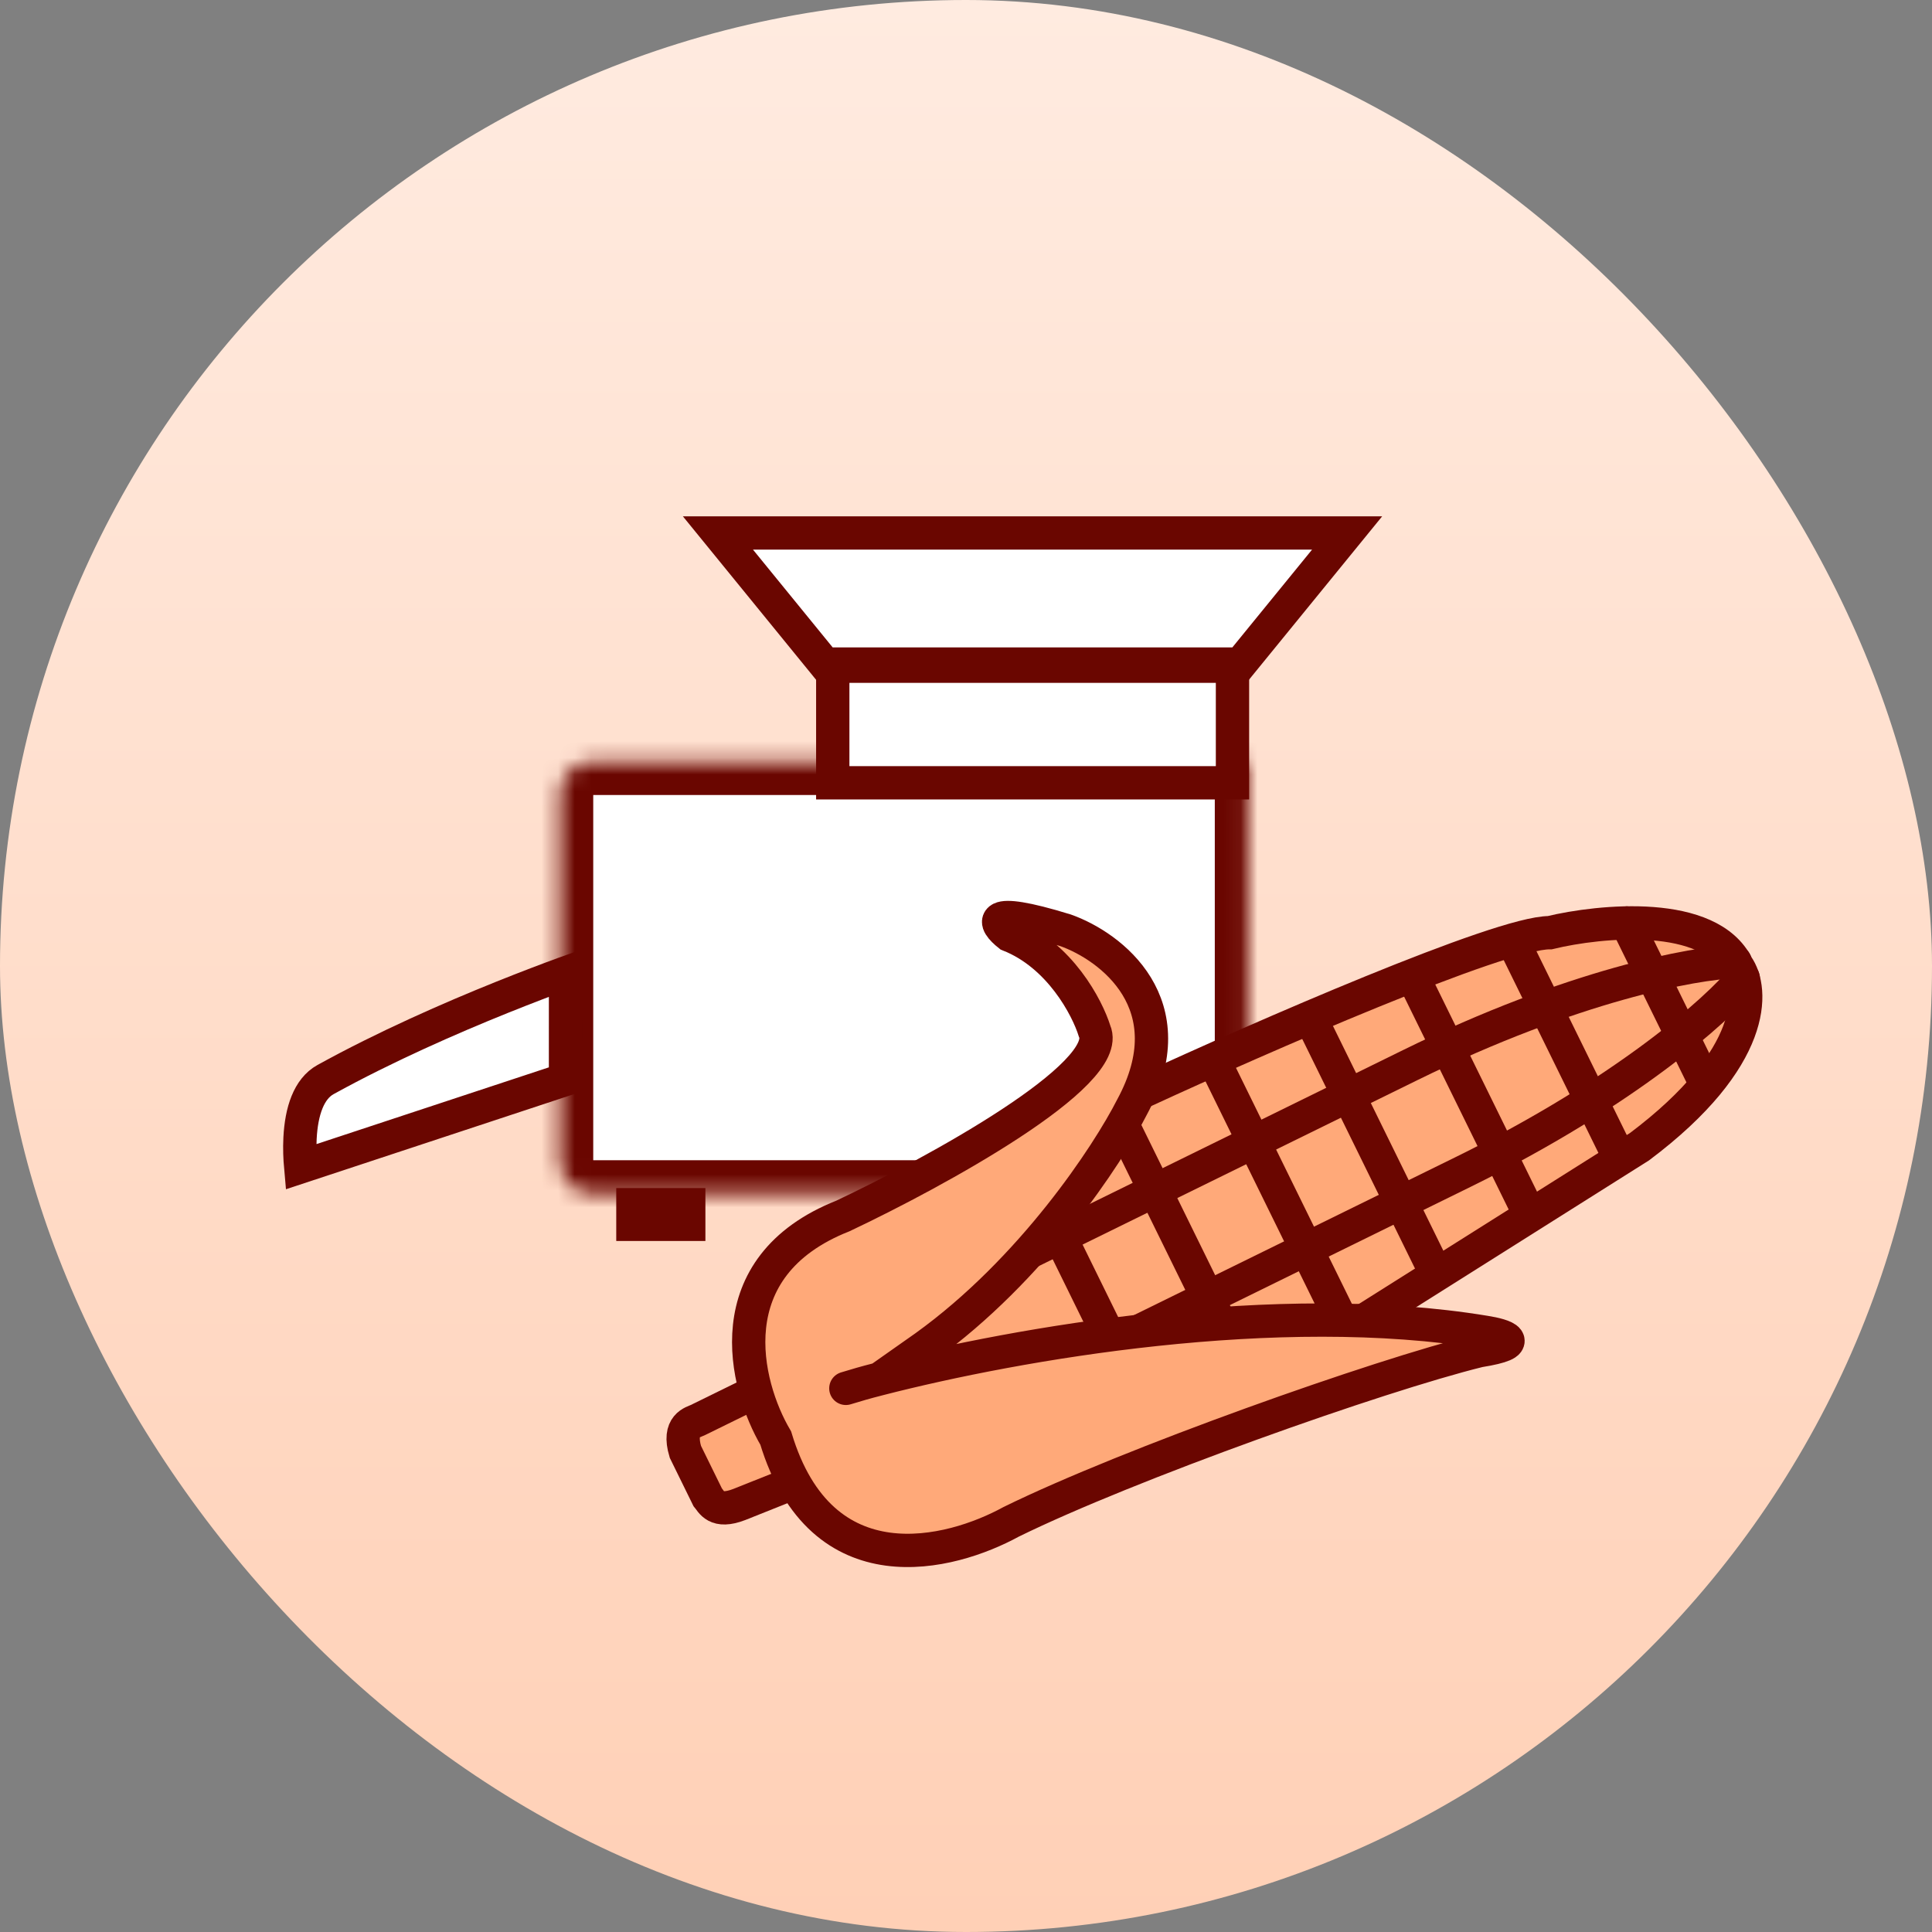 <svg width="116" height="116" viewBox="0 0 116 116" fill="none" xmlns="http://www.w3.org/2000/svg">
<rect x="0" y="0" width="116" height="116" fill="#808080" stroke="none"/>
<rect width="116" height="116" rx="58" fill="url(#paint0_linear_6278_4858)"/>
<mask id="path-2-inside-1_6278_4858" fill="white">
<path d="M33.619 47.69C33.619 46.61 34.495 45.734 35.575 45.734H74.938V69.707C74.938 70.787 74.062 71.663 72.982 71.663H35.575C34.495 71.663 33.619 70.787 33.619 69.707V47.69Z"/>
</mask>
<path d="M33.619 47.69C33.619 46.61 34.495 45.734 35.575 45.734H74.938V69.707C74.938 70.787 74.062 71.663 72.982 71.663H35.575C34.495 71.663 33.619 70.787 33.619 69.707V47.69Z" fill="white" stroke="#6A0600" stroke-width="4" mask="url(#path-2-inside-1_6278_4858)"/>
<rect x="37.795" y="72.127" width="3.764" height="1.589" fill="white" stroke="#6A0600" stroke-width="1.589"/>
<rect x="68.331" y="71.583" width="4.851" height="2.677" fill="#FF8E4F" stroke="#6A0600" stroke-width="0.502"/>
<rect x="50" y="40" width="24" height="7" fill="white" stroke="#6A0600" stroke-width="2"/>
<mask id="path-6-inside-2_6278_4858" fill="white">
<rect x="41" y="25" width="42" height="8" rx="0.669"/>
</mask>
<rect x="41" y="25" width="42" height="8" rx="0.669" fill="white" stroke="#6A0600" stroke-width="4" mask="url(#path-6-inside-2_6278_4858)"/>
<path d="M49.519 39.87L43.105 32H80.883L74.468 39.87H49.519Z" fill="white" stroke="#6A0600" stroke-width="2"/>
<path d="M19.546 64.818C23.134 62.838 27.066 61.119 30.111 59.893C31.631 59.281 32.925 58.793 33.838 58.459C33.878 58.445 33.916 58.431 33.955 58.417L33.954 64.808L18.053 70.059C18.009 69.567 17.982 68.966 18.014 68.337C18.096 66.722 18.541 65.372 19.546 64.818Z" fill="white" stroke="#6A0600" stroke-width="2"/>
<path d="M41.902 85.262L45.363 83.562L48.002 84.874L47.727 88.999L44.392 90.33C42.973 90.878 42.73 90.175 42.485 89.886L41.151 87.169C40.67 85.564 41.614 85.404 41.902 85.262Z" fill="#FFA979" stroke="#6A0600" stroke-width="2" stroke-linecap="round"/>
<path d="M93.047 56C90.091 55.979 75.592 62.323 68.713 65.497L66.735 66.469L62.146 70.871L52.651 80.905L52.757 83.308L60.959 81.887L81.919 79.264L98.438 68.849C105.521 63.528 105.3 59.392 104.304 57.989C102.653 54.626 96.111 55.262 93.047 56Z" fill="#FFA979" stroke="#6A0600" stroke-width="2" stroke-linecap="round"/>
<path d="M97.67 55.418L102.406 65.06" stroke="#6A0600" stroke-width="2" stroke-linecap="round"/>
<path d="M90.887 56.602L97.201 69.457" stroke="#6A0600" stroke-width="2" stroke-linecap="round"/>
<path d="M84.836 58.652L91.758 72.744" stroke="#6A0600" stroke-width="2" stroke-linecap="round"/>
<path d="M78.781 61.32L86.189 76.401" stroke="#6A0600" stroke-width="2" stroke-linecap="round"/>
<path d="M72.973 63.863L80.623 79.439" stroke="#6A0600" stroke-width="2" stroke-linecap="round"/>
<path d="M66.918 66.531L74.69 82.354" stroke="#6A0600" stroke-width="2" stroke-linecap="round"/>
<path d="M61.232 69.324L67.911 82.922" stroke="#6A0600" stroke-width="2" stroke-linecap="round"/>
<path d="M104.181 57.743C101.758 57.808 94.465 59.14 84.675 63.949L60.57 75.788" stroke="#6A0600" stroke-width="2" stroke-linecap="round"/>
<path d="M104.668 58.73C103.136 60.608 97.623 65.566 87.833 70.374L63.728 82.214" stroke="#6A0600" stroke-width="2" stroke-linecap="round"/>
<path d="M88.803 81.1C91.763 80.628 90.288 80.166 89.18 79.994C76.679 77.929 61.126 80.654 52.809 82.79L55.545 80.864C61.983 76.229 66.508 69.342 67.965 66.478C71.311 60.293 66.699 56.82 63.976 55.856C59.059 54.343 59.667 55.415 60.586 56.14C63.632 57.344 65.277 60.485 65.719 61.904C66.883 64.524 56.133 70.398 50.612 73.007C42.904 76.057 44.709 83.169 46.576 86.344C49.32 95.43 57.08 93.361 60.708 91.374C67.754 87.913 82.736 82.596 88.803 81.1Z" fill="#FFA979"/>
<path d="M50.786 83.359C51.567 83.126 51.794 83.05 52.809 82.79M52.809 82.79C61.126 80.654 76.679 77.929 89.18 79.994C90.288 80.166 91.763 80.628 88.803 81.1C82.736 82.596 67.754 87.913 60.708 91.374C57.08 93.361 49.32 95.43 46.576 86.344C44.709 83.169 42.904 76.057 50.612 73.007C56.133 70.398 66.883 64.524 65.719 61.904C65.277 60.485 63.632 57.344 60.586 56.14C59.667 55.415 59.059 54.343 63.976 55.856C66.699 56.82 71.311 60.293 67.965 66.478C66.508 69.342 61.983 76.229 55.545 80.864L52.809 82.79Z" stroke="#6A0600" stroke-width="2" stroke-linecap="round"/>
<defs>
<linearGradient id="paint0_linear_6278_4858" x1="58" y1="0" x2="58" y2="116" gradientUnits="userSpaceOnUse">
<stop stop-color="#FFEBE0"/>
<stop offset="1" stop-color="#FFD0B6"/>
</linearGradient>
</defs>
</svg>
